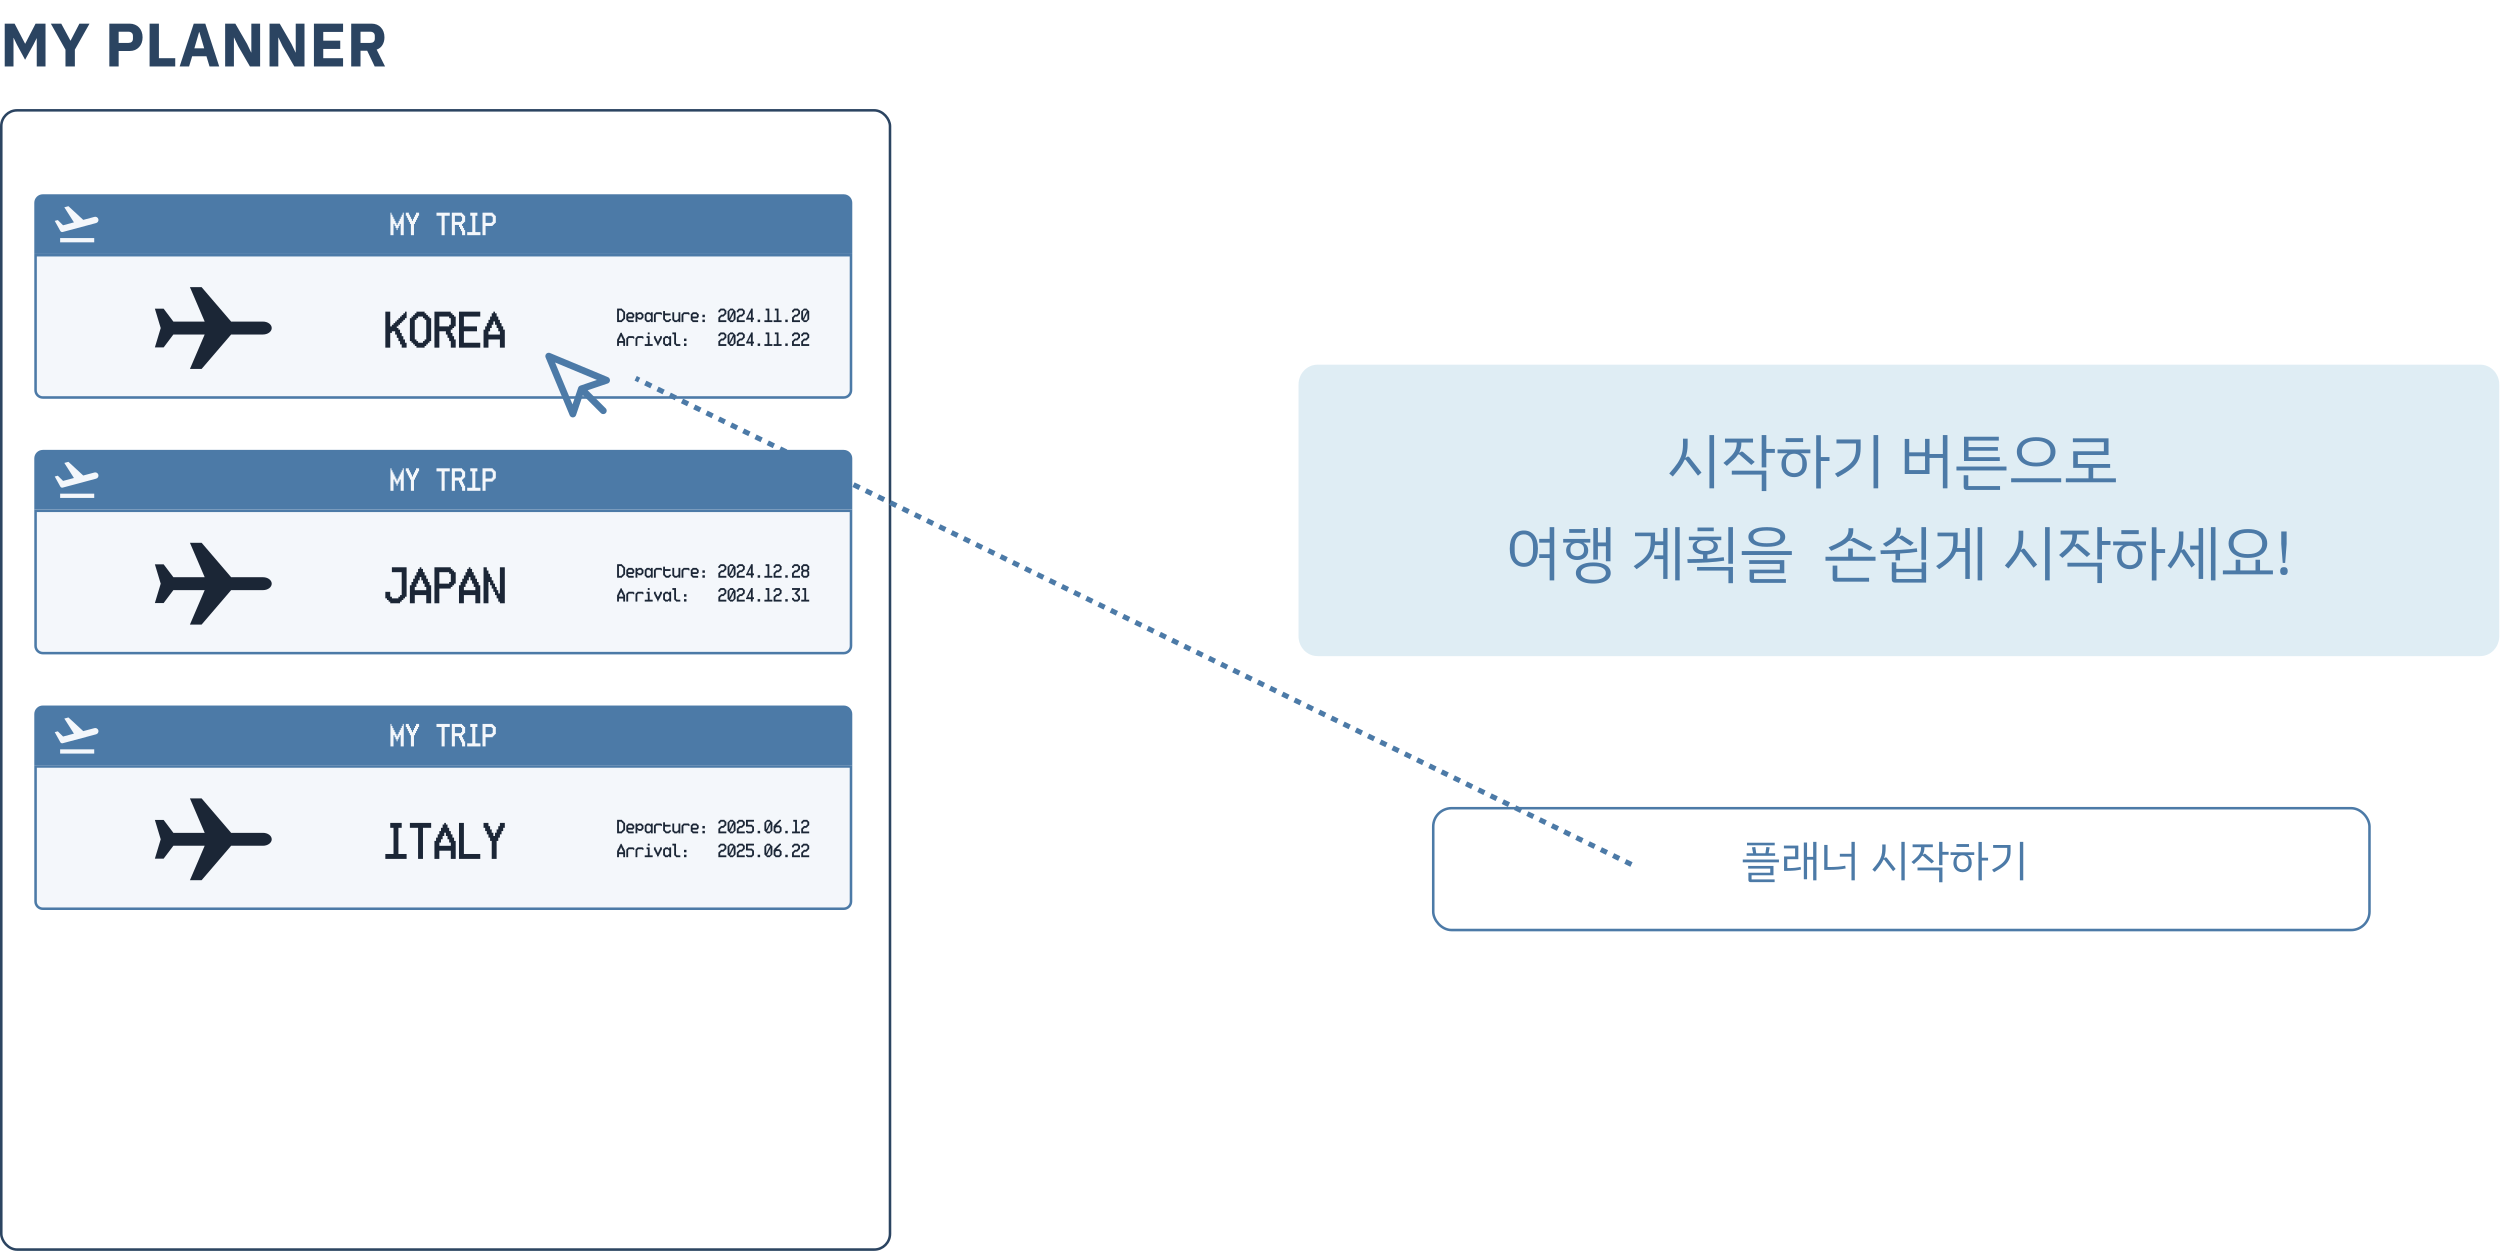 <svg width="1467" height="734" viewBox="0 0 1467 734" fill="none" xmlns="http://www.w3.org/2000/svg">
<path d="M761.98 225.633C761.98 219.211 766.952 214 773.076 214H1455.46C1461.57 214 1466.56 219.211 1466.56 225.633V373.367C1466.56 379.789 1461.57 385 1455.46 385H773.076C766.952 385 761.98 379.789 761.98 373.367V225.633Z" fill="#98C5DC" fill-opacity="0.31"/>
<path d="M1005.83 255.316V286.564H1003.09V255.316H1005.83ZM990.527 267.916C990.863 267.916 991.127 268.048 991.319 268.312L998.447 277.312L996.359 279.148L989.231 269.86C989.135 269.74 989.003 269.68 988.835 269.68C988.691 269.68 988.583 269.74 988.511 269.86C987.863 271.276 986.999 272.728 985.919 274.216C984.863 275.68 983.423 277.48 981.599 279.616L979.511 277.852C981.623 275.476 983.243 273.448 984.371 271.768C985.499 270.064 986.315 268.36 986.819 266.656C987.323 264.952 987.575 262.996 987.575 260.788V257.404H990.311V260.752C990.311 263.608 989.891 266.2 989.051 268.528L989.231 268.636L989.735 268.204C989.999 268.012 990.263 267.916 990.527 267.916ZM1041.49 265.756H1036.48V274.252H1033.75V255.316H1036.48V263.452H1041.49V265.756ZM1013.3 273.388L1011.28 271.66C1013.3 270.028 1014.86 268.624 1015.96 267.448C1017.07 266.272 1017.86 265.108 1018.34 263.956C1018.84 262.78 1019.1 261.472 1019.1 260.032V259.672H1012.22V257.368H1028.67V259.672H1021.83V260.14C1021.83 262.132 1021.41 263.944 1020.57 265.576L1020.79 265.684L1021.33 265.288C1021.59 265.072 1021.86 264.964 1022.12 264.964C1022.38 264.964 1022.66 265.084 1022.95 265.324L1029.68 271.048L1027.66 272.848L1020.82 266.836C1020.68 266.692 1020.51 266.62 1020.32 266.62C1020.13 266.62 1019.96 266.692 1019.82 266.836C1019.19 267.772 1018.38 268.732 1017.37 269.716C1016.36 270.7 1015 271.924 1013.3 273.388ZM1016.22 276.196H1036.48V288.148H1033.78V278.5H1016.22V276.196ZM1073.55 270.508H1068.47V286.636H1065.74V255.388H1068.47V268.204H1073.55V270.508ZM1058.07 259.42H1047.85V257.08H1058.07V259.42ZM1043.06 263.74H1062.32V265.972H1056.99V266.188C1059.17 267.268 1060.27 269.344 1060.27 272.416C1060.27 273.976 1059.94 275.332 1059.29 276.484C1058.65 277.612 1057.75 278.476 1056.59 279.076C1055.47 279.676 1054.21 279.976 1052.81 279.976C1051.42 279.976 1050.15 279.676 1049 279.076C1047.87 278.476 1046.98 277.612 1046.33 276.484C1045.69 275.332 1045.36 273.976 1045.36 272.416C1045.36 269.344 1046.45 267.268 1048.64 266.188V265.972H1043.06V263.74ZM1057.6 271.228C1057.6 269.62 1057.17 268.396 1056.31 267.556C1055.44 266.692 1054.28 266.26 1052.81 266.26C1051.37 266.26 1050.21 266.692 1049.32 267.556C1048.46 268.42 1048.03 269.644 1048.03 271.228V272.704C1048.03 274.264 1048.47 275.488 1049.36 276.376C1050.25 277.24 1051.4 277.672 1052.81 277.672C1054.23 277.672 1055.38 277.24 1056.27 276.376C1057.16 275.488 1057.6 274.264 1057.6 272.704V271.228ZM1099.38 255.316H1102.12V286.564H1099.38V255.316ZM1076.74 277.96C1080.05 276.256 1082.58 274.696 1084.34 273.28C1086.09 271.864 1087.31 270.364 1088.01 268.78C1088.73 267.196 1089.09 265.24 1089.09 262.912V260.212H1077.64V257.872H1091.82V262.876C1091.82 265.54 1091.42 267.796 1090.6 269.644C1089.81 271.492 1088.45 273.22 1086.53 274.828C1084.64 276.412 1081.91 278.152 1078.36 280.048L1076.74 277.96ZM1142.76 255.316V286.564H1140.06V268.708H1132.25V278.14H1117.7V257.548H1120.33V265.432H1129.62V257.512H1132.25V266.404H1140.06V255.316H1142.76ZM1129.62 267.736H1120.33V275.836H1129.62V267.736ZM1172.91 256.288V258.556H1155.13V262.336H1172.37V264.496H1155.17V268.24H1173.49V270.508H1152.47V256.288H1172.91ZM1177.41 273.748V276.088H1148.04V273.748H1177.41ZM1152.29 285.664V278.896H1154.99V285.232H1173.63V287.5H1154.09C1153.51 287.5 1153.07 287.344 1152.75 287.032C1152.44 286.72 1152.29 286.264 1152.29 285.664ZM1183.48 265.108C1183.48 263.5 1183.89 262.06 1184.71 260.788C1185.55 259.492 1186.82 258.46 1188.52 257.692C1190.23 256.924 1192.33 256.54 1194.82 256.54C1197.32 256.54 1199.42 256.924 1201.12 257.692C1202.83 258.46 1204.09 259.492 1204.9 260.788C1205.74 262.06 1206.16 263.5 1206.16 265.108C1206.16 266.716 1205.74 268.168 1204.9 269.464C1204.09 270.76 1202.83 271.792 1201.12 272.56C1199.42 273.328 1197.32 273.712 1194.82 273.712C1192.33 273.712 1190.23 273.328 1188.52 272.56C1186.82 271.792 1185.55 270.76 1184.71 269.464C1183.89 268.168 1183.48 266.716 1183.48 265.108ZM1203.21 265.54V264.712C1203.21 263.608 1202.91 262.612 1202.31 261.724C1201.74 260.812 1200.81 260.092 1199.54 259.564C1198.29 259.012 1196.72 258.736 1194.82 258.736C1192.93 258.736 1191.34 259.012 1190.07 259.564C1188.82 260.092 1187.9 260.812 1187.3 261.724C1186.72 262.612 1186.44 263.608 1186.44 264.712V265.54C1186.44 267.244 1187.13 268.66 1188.52 269.788C1189.92 270.916 1192.02 271.48 1194.82 271.48C1197.63 271.48 1199.73 270.916 1201.12 269.788C1202.52 268.66 1203.21 267.244 1203.21 265.54ZM1180.14 280.66H1209.51V283H1180.14V280.66ZM1241.61 280.696V283H1212.23V280.696H1225.55V274.54H1216.55V264.784H1234.55V259.492H1216.37V257.224H1237.29V266.98H1219.29V272.272H1238.23V274.54H1228.29V280.696H1241.61ZM912.031 309.316V340.564H909.331V327.424H903.211V325.192H909.331V318.424H903.211V316.192H909.331V309.316H912.031ZM902.455 321.952C902.455 325.456 901.699 328.108 900.187 329.908C898.675 331.708 896.683 332.608 894.211 332.608C891.715 332.608 889.711 331.708 888.199 329.908C886.687 328.108 885.931 325.456 885.931 321.952C885.931 318.448 886.687 315.796 888.199 313.996C889.711 312.196 891.715 311.296 894.211 311.296C896.683 311.296 898.675 312.196 900.187 313.996C901.699 315.796 902.455 318.448 902.455 321.952ZM899.575 320.512C899.575 318.256 899.083 316.54 898.099 315.364C897.115 314.164 895.819 313.564 894.211 313.564C892.579 313.564 891.271 314.164 890.287 315.364C889.303 316.54 888.811 318.256 888.811 320.512V323.392C888.811 325.648 889.303 327.376 890.287 328.576C891.271 329.752 892.579 330.34 894.211 330.34C895.819 330.34 897.115 329.752 898.099 328.576C899.083 327.376 899.575 325.648 899.575 323.392V320.512ZM937.649 328.324H934.949V309.82H937.649V318.316H942.329V309.316H945.029V329.332H942.329V320.548H937.649V328.324ZM930.197 312.7H920.801V310.468H930.197V312.7ZM925.481 328.612C923.585 328.612 922.025 328.108 920.801 327.1C919.601 326.068 919.001 324.724 919.001 323.068C919.001 320.932 919.889 319.432 921.665 318.568V318.388H917.273V316.228H933.185V318.388H929.297V318.568C931.073 319.432 931.961 320.932 931.961 323.068C931.961 324.724 931.349 326.068 930.125 327.1C928.925 328.108 927.377 328.612 925.481 328.612ZM925.481 326.38C926.633 326.38 927.581 326.08 928.325 325.48C929.093 324.856 929.477 323.98 929.477 322.852V322.204C929.477 321.052 929.093 320.176 928.325 319.576C927.581 318.952 926.633 318.64 925.481 318.64C924.329 318.64 923.381 318.952 922.637 319.576C921.893 320.176 921.521 321.052 921.521 322.204V322.852C921.521 323.98 921.893 324.856 922.637 325.48C923.381 326.08 924.329 326.38 925.481 326.38ZM945.173 336.244C945.173 337.444 944.789 338.512 944.021 339.448C943.253 340.384 942.101 341.116 940.565 341.644C939.053 342.172 937.193 342.436 934.985 342.436C932.777 342.436 930.893 342.172 929.333 341.644C927.797 341.116 926.645 340.384 925.877 339.448C925.109 338.512 924.725 337.444 924.725 336.244C924.725 335.044 925.109 333.976 925.877 333.04C926.645 332.104 927.797 331.372 929.333 330.844C930.893 330.316 932.777 330.052 934.985 330.052C937.193 330.052 939.053 330.316 940.565 330.844C942.101 331.372 943.253 332.104 944.021 333.04C944.789 333.976 945.173 335.044 945.173 336.244ZM942.293 335.992C942.293 334.936 941.681 334.048 940.457 333.328C939.257 332.608 937.433 332.248 934.985 332.248C932.537 332.248 930.701 332.608 929.477 333.328C928.253 334.048 927.641 334.936 927.641 335.992V336.496C927.641 337.552 928.253 338.44 929.477 339.16C930.701 339.88 932.537 340.24 934.985 340.24C937.433 340.24 939.257 339.88 940.457 339.16C941.681 338.44 942.293 337.552 942.293 336.496V335.992ZM985.634 309.316V340.564H983.007V309.316H985.634ZM975.986 309.784H978.506V339.736H975.986V328.108H970.694V325.912H975.986V319.864H971.09C970.898 321.832 970.43 323.56 969.686 325.048C968.942 326.536 967.838 327.976 966.374 329.368C964.91 330.736 962.906 332.284 960.362 334.012L958.634 332.248C961.346 330.472 963.398 328.9 964.79 327.532C966.182 326.14 967.166 324.676 967.742 323.14C968.318 321.604 968.606 319.708 968.606 317.452V314.644H959.426V312.52H971.198V317.38V317.668H975.986V309.784ZM1016.9 309.316V330.808H1014.17V309.316H1016.9ZM1005.64 311.692H996.096V309.568H1005.64V311.692ZM1011.76 329.008C1009.02 329.44 1005.77 329.776 1002 330.016C998.232 330.232 994.344 330.34 990.336 330.34L990.12 328.108C993.744 328.108 996.816 328.048 999.336 327.928V325.408C997.464 325.24 995.976 324.76 994.872 323.968C993.792 323.152 993.252 322.132 993.252 320.908C993.252 319.156 994.212 317.908 996.132 317.164V316.984H991.02V314.932H1010.06V316.984H1005.17V317.2C1007.09 317.92 1008.05 319.156 1008.05 320.908C1008.05 322.132 1007.5 323.152 1006.39 323.968C1005.31 324.76 1003.82 325.24 1001.93 325.408V327.82C1005.72 327.628 1008.91 327.34 1011.5 326.956L1011.76 329.008ZM1000.09 323.32H1001.17C1002.47 323.32 1003.52 323.056 1004.34 322.528C1005.18 321.976 1005.6 321.208 1005.6 320.224C1005.6 319.24 1005.19 318.484 1004.38 317.956C1003.56 317.404 1002.49 317.128 1001.17 317.128H1000.09C998.772 317.128 997.704 317.404 996.888 317.956C996.096 318.484 995.7 319.24 995.7 320.224C995.7 321.208 996.108 321.976 996.924 322.528C997.74 323.056 998.796 323.32 1000.09 323.32ZM995.844 332.716H1016.9V342.22H1014.24V334.84H995.844V332.716ZM1025.96 315.076C1025.96 313.324 1026.86 311.932 1028.66 310.9C1030.46 309.844 1033.16 309.316 1036.76 309.316C1040.36 309.316 1043.06 309.844 1044.86 310.9C1046.66 311.932 1047.56 313.324 1047.56 315.076C1047.56 316.828 1046.66 318.232 1044.86 319.288C1043.06 320.344 1040.36 320.872 1036.76 320.872C1033.16 320.872 1030.46 320.344 1028.66 319.288C1026.86 318.232 1025.96 316.828 1025.96 315.076ZM1044.65 315.256V314.86C1044.65 313.828 1043.99 312.988 1042.67 312.34C1041.37 311.668 1039.4 311.332 1036.76 311.332C1034.12 311.332 1032.14 311.668 1030.82 312.34C1029.53 312.988 1028.88 313.828 1028.88 314.86V315.256C1028.88 316.288 1029.53 317.14 1030.82 317.812C1032.14 318.46 1034.12 318.784 1036.76 318.784C1039.4 318.784 1041.37 318.46 1042.67 317.812C1043.99 317.14 1044.65 316.288 1044.65 315.256ZM1051.45 323.356V325.66H1022.07V323.356H1051.45ZM1026.65 340.204V334.3H1044.39V330.916H1026.43V328.684H1047.02V336.388H1029.27V339.808H1047.96V342.04H1028.45C1027.87 342.04 1027.43 341.884 1027.11 341.572C1026.8 341.26 1026.65 340.804 1026.65 340.204ZM1074.54 323.248L1073.02 321.16C1076.14 319.864 1078.53 318.7 1080.19 317.668C1081.87 316.612 1083.03 315.568 1083.68 314.536C1084.35 313.48 1084.69 312.28 1084.69 310.936V309.964H1087.5V311.044C1087.5 312.172 1087.35 313.18 1087.06 314.068C1086.78 314.956 1086.31 315.784 1085.66 316.552L1085.91 316.66L1086.81 316.012C1087.2 315.748 1087.54 315.616 1087.86 315.616C1088.1 315.616 1088.36 315.688 1088.65 315.832L1098.73 321.052L1097.18 323.176L1086.63 317.524C1086.32 317.356 1086 317.272 1085.66 317.272C1085.3 317.272 1084.98 317.368 1084.69 317.56C1083.73 318.448 1082.44 319.336 1080.84 320.224C1079.23 321.088 1077.13 322.096 1074.54 323.248ZM1100.56 326.704V329.044H1071.19V326.704H1084.51V321.88H1087.24V326.704H1100.56ZM1078.14 339.052H1096.78V341.32H1077.2C1076.62 341.32 1076.18 341.164 1075.87 340.852C1075.56 340.54 1075.4 340.084 1075.4 339.484V331.888H1078.14V339.052ZM1130.21 328.504H1127.48V309.316H1130.21V328.504ZM1106.78 320.908L1104.87 319.144C1106.91 318.016 1108.48 317.02 1109.58 316.156C1110.71 315.268 1111.52 314.404 1112 313.564C1112.5 312.7 1112.75 311.74 1112.75 310.684V309.604H1115.42V310.864C1115.42 312.376 1115.02 313.768 1114.23 315.04L1114.41 315.112L1115.02 314.644C1115.38 314.404 1115.68 314.284 1115.92 314.284C1116.14 314.284 1116.38 314.356 1116.64 314.5L1122.98 318.496L1121.03 320.332L1114.52 315.976C1114.37 315.856 1114.18 315.796 1113.94 315.796C1113.75 315.796 1113.58 315.856 1113.44 315.976C1112.79 316.744 1111.94 317.512 1110.88 318.28C1109.82 319.048 1108.46 319.924 1106.78 320.908ZM1112.28 324.94C1109.12 325.06 1106.24 325.12 1103.64 325.12L1103.43 322.924C1107.51 322.924 1111.43 322.828 1115.2 322.636C1118.99 322.444 1122.2 322.144 1124.81 321.736L1125.06 323.824C1122.3 324.256 1118.93 324.58 1114.95 324.796V328.828H1112.28V324.94ZM1130.25 329.98V341.86H1111.89C1111.31 341.86 1110.87 341.704 1110.56 341.392C1110.24 341.08 1110.09 340.624 1110.09 340.024V329.98H1112.75V333.76H1127.58V329.98H1130.25ZM1127.58 335.812H1112.75V339.772H1127.58V335.812ZM1163.14 309.316V340.564H1160.47V309.316H1163.14ZM1153.24 309.856H1155.87V339.7H1153.24V323.824H1147.8C1147.13 325.6 1146.03 327.268 1144.49 328.828C1142.98 330.364 1140.78 332.092 1137.9 334.012L1136.1 332.176C1138.81 330.424 1140.88 328.864 1142.29 327.496C1143.71 326.104 1144.71 324.652 1145.28 323.14C1145.86 321.604 1146.15 319.72 1146.15 317.488V314.716H1136.93V312.52H1148.77V317.416C1148.77 318.976 1148.65 320.356 1148.41 321.556H1153.24V309.856ZM1202.77 309.316V340.564H1200.04V309.316H1202.77ZM1187.47 321.916C1187.81 321.916 1188.07 322.048 1188.26 322.312L1195.39 331.312L1193.3 333.148L1186.18 323.86C1186.08 323.74 1185.95 323.68 1185.78 323.68C1185.64 323.68 1185.53 323.74 1185.46 323.86C1184.81 325.276 1183.94 326.728 1182.86 328.216C1181.81 329.68 1180.37 331.48 1178.54 333.616L1176.46 331.852C1178.57 329.476 1180.19 327.448 1181.32 325.768C1182.44 324.064 1183.26 322.36 1183.76 320.656C1184.27 318.952 1184.52 316.996 1184.52 314.788V311.404H1187.26V314.752C1187.26 317.608 1186.84 320.2 1186 322.528L1186.18 322.636L1186.68 322.204C1186.94 322.012 1187.21 321.916 1187.47 321.916ZM1238.43 319.756H1233.43V328.252H1230.69V309.316H1233.43V317.452H1238.43V319.756ZM1210.25 327.388L1208.23 325.66C1210.25 324.028 1211.81 322.624 1212.91 321.448C1214.01 320.272 1214.81 319.108 1215.29 317.956C1215.79 316.78 1216.04 315.472 1216.04 314.032V313.672H1209.17V311.368H1225.62V313.672H1218.78V314.14C1218.78 316.132 1218.36 317.944 1217.52 319.576L1217.73 319.684L1218.27 319.288C1218.54 319.072 1218.8 318.964 1219.07 318.964C1219.33 318.964 1219.61 319.084 1219.89 319.324L1226.63 325.048L1224.61 326.848L1217.77 320.836C1217.63 320.692 1217.46 320.62 1217.27 320.62C1217.07 320.62 1216.91 320.692 1216.76 320.836C1216.14 321.772 1215.32 322.732 1214.31 323.716C1213.31 324.7 1211.95 325.924 1210.25 327.388ZM1213.16 330.196H1233.43V342.148H1230.73V332.5H1213.16V330.196ZM1270.5 324.508H1265.42V340.636H1262.68V309.388H1265.42V322.204H1270.5V324.508ZM1255.02 313.42H1244.79V311.08H1255.02V313.42ZM1240 317.74H1259.26V319.972H1253.94V320.188C1256.12 321.268 1257.21 323.344 1257.21 326.416C1257.21 327.976 1256.89 329.332 1256.24 330.484C1255.59 331.612 1254.69 332.476 1253.54 333.076C1252.41 333.676 1251.15 333.976 1249.76 333.976C1248.37 333.976 1247.1 333.676 1245.94 333.076C1244.82 332.476 1243.93 331.612 1243.28 330.484C1242.63 329.332 1242.31 327.976 1242.31 326.416C1242.31 323.344 1243.4 321.268 1245.58 320.188V319.972H1240V317.74ZM1254.55 325.228C1254.55 323.62 1254.12 322.396 1253.25 321.556C1252.39 320.692 1251.22 320.26 1249.76 320.26C1248.32 320.26 1247.16 320.692 1246.27 321.556C1245.4 322.42 1244.97 323.644 1244.97 325.228V326.704C1244.97 328.264 1245.42 329.488 1246.3 330.376C1247.19 331.24 1248.34 331.672 1249.76 331.672C1251.18 331.672 1252.33 331.24 1253.22 330.376C1254.1 329.488 1254.55 328.264 1254.55 326.704V325.228ZM1300.04 309.316V340.564H1297.37V309.316H1300.04ZM1290.17 309.856H1292.8V339.7H1290.17V322.456H1285.17V320.152H1290.17V309.856ZM1281.39 322.276C1281.72 322.276 1281.98 322.42 1282.14 322.708L1288.01 331.348L1285.96 333.076L1280.2 324.328C1280.13 324.184 1280.02 324.112 1279.88 324.112C1279.73 324.112 1279.62 324.196 1279.55 324.364C1279.05 325.684 1278.35 327.052 1277.46 328.468C1276.58 329.884 1275.38 331.6 1273.86 333.616L1271.92 331.924C1273.7 329.572 1275.05 327.556 1275.99 325.876C1276.92 324.196 1277.58 322.528 1277.97 320.872C1278.38 319.216 1278.58 317.296 1278.58 315.112V311.872H1281.21V315.076C1281.21 317.932 1280.87 320.488 1280.2 322.744L1280.31 322.852L1280.7 322.528C1280.9 322.36 1281.12 322.276 1281.39 322.276ZM1307.73 318.928C1307.73 317.32 1308.13 315.88 1308.95 314.608C1309.79 313.336 1311.06 312.328 1312.77 311.584C1314.47 310.84 1316.57 310.468 1319.07 310.468C1321.56 310.468 1323.66 310.84 1325.37 311.584C1327.07 312.328 1328.33 313.336 1329.15 314.608C1329.99 315.88 1330.41 317.32 1330.41 318.928C1330.41 320.512 1329.99 321.94 1329.15 323.212C1328.33 324.484 1327.07 325.504 1325.37 326.272C1323.66 327.016 1321.56 327.388 1319.07 327.388C1316.57 327.388 1314.47 327.016 1312.77 326.272C1311.06 325.504 1309.79 324.484 1308.95 323.212C1308.13 321.94 1307.73 320.512 1307.73 318.928ZM1310.68 319.324C1310.68 321.004 1311.37 322.396 1312.77 323.5C1314.16 324.604 1316.26 325.156 1319.07 325.156C1321.87 325.156 1323.97 324.604 1325.37 323.5C1326.76 322.396 1327.45 321.004 1327.45 319.324V318.532C1327.45 316.852 1326.76 315.46 1325.37 314.356C1323.97 313.228 1321.87 312.664 1319.07 312.664C1316.26 312.664 1314.16 313.228 1312.77 314.356C1311.37 315.46 1310.68 316.852 1310.68 318.532V319.324ZM1333.75 334.696V337H1304.38V334.696H1311.9V328.468H1314.6V334.696H1323.53V328.468H1326.19V334.696H1333.75ZM1339.5 330.34L1338.64 319.18V311.872H1341.8V319.18L1340.94 330.34H1339.5ZM1340.22 337.432C1339.45 337.432 1338.89 337.24 1338.53 336.856C1338.19 336.472 1338.02 335.968 1338.02 335.344V334.876C1338.02 334.252 1338.19 333.748 1338.53 333.364C1338.89 332.98 1339.45 332.788 1340.22 332.788C1340.99 332.788 1341.54 332.98 1341.88 333.364C1342.24 333.748 1342.42 334.252 1342.42 334.876V335.344C1342.42 335.968 1342.24 336.472 1341.88 336.856C1341.54 337.24 1340.99 337.432 1340.22 337.432Z" fill="#4C7AA7"/>
<g filter="url(#filter0_d_1233_9065)">
<rect x="839.773" y="471" width="547.883" height="70" rx="10" fill="white"/>
<rect x="839.023" y="470.25" width="549.383" height="71.5" rx="10.75" stroke="#4C7AA7" stroke-width="1.5"/>
</g>
<path d="M1041.41 496.034H1025.13V494.5H1041.41V496.034ZM1041.64 502.196H1024.9V500.688H1028.72L1028.04 497.23L1030.02 497.022L1030.56 500.688H1035.95L1036.49 497.022L1038.47 497.23L1037.79 500.688H1041.64V502.196ZM1043.88 504.38V506.018H1022.66V504.38H1043.88ZM1027.83 516.028H1041.35V517.64H1027.26C1026.85 517.64 1026.53 517.527 1026.3 517.302C1026.07 517.077 1025.96 516.747 1025.96 516.314V512.102H1038.78V509.71H1025.81V508.124H1040.68V513.61H1027.83V516.028ZM1065.89 494.006V516.574H1063.96V504.458H1060.38V515.95H1058.48V494.396H1060.38V502.82H1063.96V494.006H1065.89ZM1056.58 508.67L1056.84 510.23C1054.81 510.75 1052.2 511.01 1049.01 511.01H1046.88V502.56H1053.36V497.828H1046.8V496.19H1055.25V504.172H1048.78V509.398H1049.51C1052.23 509.398 1054.59 509.155 1056.58 508.67ZM1088.39 494.006V516.574H1086.44V502.69H1079.61V501.026H1086.44V494.006H1088.39ZM1082.78 507.994L1083.04 509.606C1080.45 510.161 1077.17 510.438 1073.18 510.438H1070.45V495.826H1072.4V508.774H1073.18C1077.01 508.774 1080.21 508.514 1082.78 507.994ZM1117.69 494.006V516.574H1115.72V494.006H1117.69ZM1106.64 503.106C1106.89 503.106 1107.08 503.201 1107.22 503.392L1112.36 509.892L1110.86 511.218L1105.71 504.51C1105.64 504.423 1105.54 504.38 1105.42 504.38C1105.32 504.38 1105.24 504.423 1105.19 504.51C1104.72 505.533 1104.1 506.581 1103.32 507.656C1102.55 508.713 1101.51 510.013 1100.2 511.556L1098.69 510.282C1100.21 508.566 1101.38 507.101 1102.2 505.888C1103.01 504.657 1103.6 503.427 1103.97 502.196C1104.33 500.965 1104.51 499.553 1104.51 497.958V495.514H1106.49V497.932C1106.49 499.995 1106.18 501.867 1105.58 503.548L1105.71 503.626L1106.07 503.314C1106.26 503.175 1106.45 503.106 1106.64 503.106ZM1143.45 501.546H1139.83V507.682H1137.86V494.006H1139.83V499.882H1143.45V501.546ZM1123.09 507.058L1121.63 505.81C1123.09 504.631 1124.22 503.617 1125.01 502.768C1125.81 501.919 1126.38 501.078 1126.73 500.246C1127.09 499.397 1127.28 498.452 1127.28 497.412V497.152H1122.31V495.488H1134.19V497.152H1129.25V497.49C1129.25 498.929 1128.95 500.237 1128.34 501.416L1128.5 501.494L1128.89 501.208C1129.08 501.052 1129.27 500.974 1129.46 500.974C1129.65 500.974 1129.85 501.061 1130.06 501.234L1134.92 505.368L1133.46 506.668L1128.52 502.326C1128.42 502.222 1128.3 502.17 1128.16 502.17C1128.02 502.17 1127.9 502.222 1127.8 502.326C1127.35 503.002 1126.76 503.695 1126.03 504.406C1125.3 505.117 1124.32 506.001 1123.09 507.058ZM1125.2 509.086H1139.83V517.718H1137.88V510.75H1125.2V509.086ZM1166.6 504.978H1162.94V516.626H1160.96V494.058H1162.94V503.314H1166.6V504.978ZM1155.42 496.97H1148.04V495.28H1155.42V496.97ZM1144.58 500.09H1158.49V501.702H1154.64V501.858C1156.22 502.638 1157.01 504.137 1157.01 506.356C1157.01 507.483 1156.78 508.462 1156.31 509.294C1155.84 510.109 1155.19 510.733 1154.36 511.166C1153.54 511.599 1152.63 511.816 1151.63 511.816C1150.62 511.816 1149.7 511.599 1148.87 511.166C1148.06 510.733 1147.42 510.109 1146.95 509.294C1146.48 508.462 1146.25 507.483 1146.25 506.356C1146.25 504.137 1147.04 502.638 1148.61 501.858V501.702H1144.58V500.09ZM1155.09 505.498C1155.09 504.337 1154.77 503.453 1154.15 502.846C1153.53 502.222 1152.69 501.91 1151.63 501.91C1150.59 501.91 1149.75 502.222 1149.11 502.846C1148.48 503.47 1148.17 504.354 1148.17 505.498V506.564C1148.17 507.691 1148.49 508.575 1149.13 509.216C1149.77 509.84 1150.61 510.152 1151.63 510.152C1152.65 510.152 1153.48 509.84 1154.12 509.216C1154.77 508.575 1155.09 507.691 1155.09 506.564V505.498ZM1185.26 494.006H1187.24V516.574H1185.26V494.006ZM1168.91 510.36C1171.3 509.129 1173.13 508.003 1174.39 506.98C1175.66 505.957 1176.54 504.874 1177.05 503.73C1177.57 502.586 1177.83 501.173 1177.83 499.492V497.542H1169.56V495.852H1179.8V499.466C1179.8 501.39 1179.51 503.019 1178.92 504.354C1178.35 505.689 1177.37 506.937 1175.98 508.098C1174.61 509.242 1172.64 510.499 1170.08 511.868L1168.91 510.36Z" fill="#4C7AA7"/>
<rect x="0.75" y="64.75" width="521.5" height="668.5" rx="9.25" stroke="#2B4461" stroke-width="1.5"/>
<path d="M20.867 149.75H499.367V229C499.367 231.347 497.464 233.25 495.117 233.25H25.117C22.77 233.25 20.867 231.347 20.867 229V149.75Z" fill="#F4F7FB" stroke="#4C7AA7" stroke-width="1.5"/>
<path d="M20.117 119C20.117 116.239 22.356 114 25.117 114H495.117C497.879 114 500.117 116.239 500.117 119V149H20.117V119Z" fill="#4C7AA7"/>
<mask id="mask0_1233_9065" style="mask-type:luminance" maskUnits="userSpaceOnUse" x="86" y="161" width="81" height="60">
<path d="M166.117 221V161H86.117V221H166.117Z" fill="white"/>
</mask>
<g mask="url(#mask0_1233_9065)">
<path d="M135.631 196.29L118.306 216.5H111.449L120.11 196.29H101.732L96.02 203.868H90.878L94.306 192.5L90.878 181.132H96.02L101.736 188.71H120.113L111.449 168.5H118.306L135.631 188.71H154.306C157.146 188.71 159.449 190.407 159.449 192.5C159.449 194.593 157.146 196.29 154.306 196.29H135.631Z" fill="#1B2636"/>
</g>
<path d="M238.597 204H235.717V202.08H234.757V200.16H233.797V198.24H232.837V196.32H231.877V194.4H229.957V195.36H228.997V204H226.117V182.88H228.997V191.52H229.957V190.56H230.917V189.6H231.877V188.64H232.837V187.68H233.797V186.72H234.757V185.728H235.717V184.8H236.677V183.84H237.637V182.88H238.597V186.72H237.637V187.68H236.677V188.64H235.717V189.568H234.757V190.56H233.797V191.52H232.837V192.48H233.797V193.44H234.757V195.36H235.717V197.28H236.677V199.2H237.637V201.12H238.597V204ZM253.003 200.16H252.043V201.12H251.083V202.08H250.123V203.04H249.163V204H244.363V203.04H243.403V202.08H242.443V201.12H241.483V200.16H240.523V186.72H241.483V185.76H242.443V184.8H243.403V183.84H244.363V182.88H249.163V183.84H250.123V184.8H251.083V185.76H252.043V186.72H253.003V200.16ZM250.123 199.2V187.68H249.163V186.72H248.203V185.76H245.323V186.72H244.363V187.68H243.403V199.2H244.363V200.16H245.323V201.12H248.203V200.16H249.163V199.2H250.123ZM267.41 204H264.53V200.16H263.57V198.24H262.61V196.32H261.65V194.4H257.81V204H254.93V182.88H264.53V183.84H265.49V184.8H266.45V185.76H267.41V191.52H266.45V192.48H265.49V193.44H264.53V195.36H265.49V197.28H266.45V199.2H267.41V204ZM264.53 190.56V186.72H263.57V185.76H257.81V191.52H263.57V190.56H264.53ZM281.816 204H269.336V182.88H281.816V185.76H272.216V191.52H279.896V194.4H272.216V201.12H281.816V204ZM296.222 204H293.342V199.2H286.622V204H283.742V196.32V195.36V193.44H284.702V191.52H285.662V189.6H286.622V187.68H287.582V185.76H288.542V183.84H289.502V182.88H290.462V183.84H291.422V185.76H292.382V187.68H293.342V189.6H294.302V191.52H295.262V193.44H296.222V195.36V196.32V204ZM293.342 196.32V195.36V194.4H292.382V192.48H291.422V190.56H290.462V188.64H289.502V190.56H288.542V192.48H287.582V194.4H286.622V195.36V196.32H293.342Z" fill="#1B2636"/>
<path d="M366.797 187.2H366.437V187.56H366.077V187.92H365.717V188.28H365.357V188.64H364.985V189H362.117V181.08H364.997V181.44H365.357V181.8H365.717V182.16H366.077V182.52H366.437V182.88H366.797V187.2ZM365.717 186.84V183.24H365.357V182.88H364.997V182.52H364.637V182.16H363.197V187.92H364.637V187.56H364.997V187.2H365.357V186.84H365.717ZM372.2 186.12H371.84V186.48H371.48V186.84H368.6V187.56H368.96V187.92H371.84V189H368.6V188.64H368.24V188.28H367.88V187.92H367.52V184.32H367.88V183.96H368.24V183.6H368.6V183.24H371.12V183.6H371.48V183.96H371.84V184.32H372.2V186.12ZM371.12 185.76V184.68H370.76V184.32H368.96V184.68H368.6V185.76H371.12ZM377.602 186.48H377.242V186.84H376.882V187.2H376.522V187.56H374.722V187.2H374.362V186.84H374.002V189H372.922V183.24H374.002V183.96H374.362V183.6H374.722V183.24H376.522V183.6H376.882V183.96H377.242V184.32H377.602V186.48ZM376.522 186.12V184.68H376.162V184.32H374.722V184.68H374.362V185.04H374.002V185.76H374.362V186.12H374.722V186.48H376.162V186.12H376.522ZM383.004 189H381.924V188.28H381.564V188.64H381.204V189H379.404V188.64H379.044V188.28H378.684V187.92H378.324V184.32H378.684V183.96H379.044V183.6H379.404V183.24H381.204V183.6H381.564V183.96H381.924V183.24H383.004V189ZM381.924 187.2V185.04H381.564V184.68H381.204V184.32H379.764V184.68H379.404V187.56H379.764V187.92H381.204V187.56H381.564V187.2H381.924ZM388.407 184.68H387.687V184.32H385.167V184.68H384.807V189H383.727V184.32H384.087V183.96H384.447V183.6H384.807V183.24H388.047V183.6H388.407V184.68ZM393.809 187.92H393.449V188.28H393.089V188.64H392.729V189H390.569V188.64H390.209V188.28H389.849V187.92H389.489V187.56H389.129V182.52H390.209V183.96H393.449V185.04H390.209V187.2H390.569V187.56H390.929V187.92H392.369V187.56H392.729V187.2H393.809V187.92ZM399.211 189H398.131V188.28H397.771V188.64H397.411V189H395.611V188.64H395.251V188.28H394.891V187.92H394.531V183.24H395.611V187.56H395.971V187.92H397.411V187.56H397.771V187.2H398.131V183.24H399.211V189ZM404.614 184.68H403.894V184.32H401.374V184.68H401.014V189H399.934V184.32H400.294V183.96H400.654V183.6H401.014V183.24H404.254V183.6H404.614V184.68ZM410.016 186.12H409.656V186.48H409.296V186.84H406.416V187.56H406.776V187.92H409.656V189H406.416V188.64H406.056V188.28H405.696V187.92H405.336V184.32H405.696V183.96H406.056V183.6H406.416V183.24H408.936V183.6H409.296V183.96H409.656V184.32H410.016V186.12ZM408.936 185.76V184.68H408.576V184.32H406.776V184.68H406.416V185.76H408.936ZM413.618 186.12H412.178V184.68H413.618V186.12ZM413.618 189H412.178V187.56H413.618V189ZM426.223 189H421.543V186.12H421.903V185.76H422.263V185.4H422.623V185.04H422.983V184.68H424.423V184.32H424.783V183.96H425.143V182.52H424.783V182.16H422.983V182.52H422.623V183.24H421.543V182.16H421.903V181.8H422.263V181.44H422.623V181.08H425.143V181.44H425.503V181.8H425.863V182.16H426.223V184.32H425.863V184.68H425.503V185.04H425.143V185.4H424.783V185.76H423.343V186.12H422.983V186.48H422.623V187.92H426.223V189ZM431.625 187.56H431.265V187.92H430.905V188.28H430.545V188.64H430.185V189H428.385V188.64H428.025V188.28H427.665V187.92H427.305V187.56H426.945V182.52H427.305V182.16H427.665V181.8H428.025V181.44H428.385V181.08H430.185V181.44H430.545V181.8H430.905V182.16H431.265V182.52H431.625V187.56ZM430.185 182.88V182.52V182.16H428.385V182.52H428.025V186.48H428.385V185.76H428.745V185.04H429.105V184.32H429.465V183.6H429.825V182.88H430.185ZM430.545 187.56V183.96H430.185V184.68H429.825V185.4H429.465V186.12H429.105V186.84H428.745V187.56H428.385V187.92H430.185V187.56H430.545ZM437.028 189H432.348V186.12H432.708V185.76H433.068V185.4H433.428V185.04H433.788V184.68H435.228V184.32H435.588V183.96H435.948V182.52H435.588V182.16H433.788V182.52H433.428V183.24H432.348V182.16H432.708V181.8H433.068V181.44H433.428V181.08H435.948V181.44H436.308V181.8H436.668V182.16H437.028V184.32H436.668V184.68H436.308V185.04H435.948V185.4H435.588V185.76H434.148V186.12H433.788V186.48H433.428V187.92H437.028V189ZM442.43 187.56H441.71V189H440.63V187.56H437.75V187.2V186.84H438.11V186.12H438.47V185.4H438.83V184.68H439.19V183.96H439.55V183.24H439.91V182.52H440.27V181.8H440.63V181.08H441.71V186.48H442.43V187.56ZM440.63 186.48V183.6H440.27V184.32H439.91V185.04H439.55V185.76H439.19V186.48H440.63ZM446.032 189H444.592V187.56H446.032V189ZM453.235 189H448.555V187.92H450.355V182.16H449.275V181.08H451.435V187.92H453.235V189ZM458.637 189H453.957V187.92H455.757V182.16H454.677V181.08H456.837V187.92H458.637V189ZM462.239 189H460.799V187.56H462.239V189ZM469.442 189H464.762V186.12H465.122V185.76H465.482V185.4H465.842V185.04H466.202V184.68H467.642V184.32H468.002V183.96H468.362V182.52H468.002V182.16H466.202V182.52H465.842V183.24H464.762V182.16H465.122V181.8H465.482V181.44H465.842V181.08H468.362V181.44H468.722V181.8H469.082V182.16H469.442V184.32H469.082V184.68H468.722V185.04H468.362V185.4H468.002V185.76H466.562V186.12H466.202V186.48H465.842V187.92H469.442V189ZM474.844 187.56H474.484V187.92H474.124V188.28H473.764V188.64H473.404V189H471.604V188.64H471.244V188.28H470.884V187.92H470.524V187.56H470.164V182.52H470.524V182.16H470.884V181.8H471.244V181.44H471.604V181.08H473.404V181.44H473.764V181.8H474.124V182.16H474.484V182.52H474.844V187.56ZM473.404 182.88V182.52V182.16H471.604V182.52H471.244V186.48H471.604V185.76H471.964V185.04H472.324V184.32H472.684V183.6H473.044V182.88H473.404ZM473.764 187.56V183.96H473.404V184.68H473.044V185.4H472.684V186.12H472.324V186.84H471.964V187.56H471.604V187.92H473.404V187.56H473.764ZM366.797 203H365.717V201.2H363.197V203H362.117V200.12V199.76V199.04H362.477V198.32H362.837V197.6H363.197V196.88H363.557V196.16H363.917V195.44H364.277V195.08H364.637V195.44H364.997V196.16H365.357V196.88H365.717V197.6H366.077V198.32H366.437V199.04H366.797V199.76V200.12V203ZM365.717 200.12V199.76V199.4H365.357V198.68H364.997V197.96H364.637V197.24H364.277V197.96H363.917V198.68H363.557V199.4H363.197V199.76V200.12H365.717ZM372.2 198.68H371.48V198.32H368.96V198.68H368.6V203H367.52V198.32H367.88V197.96H368.24V197.6H368.6V197.24H371.84V197.6H372.2V198.68ZM377.602 198.68H376.882V198.32H374.362V198.68H374.002V203H372.922V198.32H373.282V197.96H373.642V197.6H374.002V197.24H377.242V197.6H377.602V198.68ZM381.204 196.16H380.124V195.08H381.204V196.16ZM383.004 203H378.324V201.92H380.124V198.32H379.404V197.24H381.204V201.92H383.004V203ZM388.407 198.68H388.047V199.4H387.687V200.12H387.327V200.84H386.967V201.56H386.607V202.28H386.247V203H385.887V202.28H385.527V201.56H385.167V200.84H384.807V200.12H384.447V199.4H384.087V198.68H383.727V197.24H384.807V198.32H385.167V199.04H385.527V199.76H385.887V200.48H386.247V199.76H386.607V199.04H386.967V198.32H387.327V197.24H388.407V198.68ZM393.809 203H392.729V202.28H392.369V202.64H392.009V203H390.209V202.64H389.849V202.28H389.489V201.92H389.129V198.32H389.489V197.96H389.849V197.6H390.209V197.24H392.009V197.6H392.369V197.96H392.729V197.24H393.809V203ZM392.729 201.2V199.04H392.369V198.68H392.009V198.32H390.569V198.68H390.209V201.56H390.569V201.92H392.009V201.56H392.369V201.2H392.729ZM399.211 203H396.691V202.64H396.331V202.28H395.971V201.92H395.611V196.16H394.531V195.08H396.691V201.56H397.051V201.92H399.211V203ZM402.814 200.12H401.374V198.68H402.814V200.12ZM402.814 203H401.374V201.56H402.814V203ZM426.223 203H421.543V200.12H421.903V199.76H422.263V199.4H422.623V199.04H422.983V198.68H424.423V198.32H424.783V197.96H425.143V196.52H424.783V196.16H422.983V196.52H422.623V197.24H421.543V196.16H421.903V195.8H422.263V195.44H422.623V195.08H425.143V195.44H425.503V195.8H425.863V196.16H426.223V198.32H425.863V198.68H425.503V199.04H425.143V199.4H424.783V199.76H423.343V200.12H422.983V200.48H422.623V201.92H426.223V203ZM431.625 201.56H431.265V201.92H430.905V202.28H430.545V202.64H430.185V203H428.385V202.64H428.025V202.28H427.665V201.92H427.305V201.56H426.945V196.52H427.305V196.16H427.665V195.8H428.025V195.44H428.385V195.08H430.185V195.44H430.545V195.8H430.905V196.16H431.265V196.52H431.625V201.56ZM430.185 196.88V196.52V196.16H428.385V196.52H428.025V200.48H428.385V199.76H428.745V199.04H429.105V198.32H429.465V197.6H429.825V196.88H430.185ZM430.545 201.56V197.96H430.185V198.68H429.825V199.4H429.465V200.12H429.105V200.84H428.745V201.56H428.385V201.92H430.185V201.56H430.545ZM437.028 203H432.348V200.12H432.708V199.76H433.068V199.4H433.428V199.04H433.788V198.68H435.228V198.32H435.588V197.96H435.948V196.52H435.588V196.16H433.788V196.52H433.428V197.24H432.348V196.16H432.708V195.8H433.068V195.44H433.428V195.08H435.948V195.44H436.308V195.8H436.668V196.16H437.028V198.32H436.668V198.68H436.308V199.04H435.948V199.4H435.588V199.76H434.148V200.12H433.788V200.48H433.428V201.92H437.028V203ZM442.43 201.56H441.71V203H440.63V201.56H437.75V201.2V200.84H438.11V200.12H438.47V199.4H438.83V198.68H439.19V197.96H439.55V197.24H439.91V196.52H440.27V195.8H440.63V195.08H441.71V200.48H442.43V201.56ZM440.63 200.48V197.6H440.27V198.32H439.91V199.04H439.55V199.76H439.19V200.48H440.63ZM446.032 203H444.592V201.56H446.032V203ZM453.235 203H448.555V201.92H450.355V196.16H449.275V195.08H451.435V201.92H453.235V203ZM458.637 203H453.957V201.92H455.757V196.16H454.677V195.08H456.837V201.92H458.637V203ZM462.239 203H460.799V201.56H462.239V203ZM469.442 203H464.762V200.12H465.122V199.76H465.482V199.4H465.842V199.04H466.202V198.68H467.642V198.32H468.002V197.96H468.362V196.52H468.002V196.16H466.202V196.52H465.842V197.24H464.762V196.16H465.122V195.8H465.482V195.44H465.842V195.08H468.362V195.44H468.722V195.8H469.082V196.16H469.442V198.32H469.082V198.68H468.722V199.04H468.362V199.4H468.002V199.76H466.562V200.12H466.202V200.48H465.842V201.92H469.442V203ZM474.844 203H470.164V200.12H470.524V199.76H470.884V199.4H471.244V199.04H471.604V198.68H473.044V198.32H473.404V197.96H473.764V196.52H473.404V196.16H471.604V196.52H471.244V197.24H470.164V196.16H470.524V195.8H470.884V195.44H471.244V195.08H473.764V195.44H474.124V195.8H474.484V196.16H474.844V198.32H474.484V198.68H474.124V199.04H473.764V199.4H473.404V199.76H471.964V200.12H471.604V200.48H471.244V201.92H474.844V203Z" fill="#1B2636"/>
<mask id="mask1_1233_9065" style="mask-type:luminance" maskUnits="userSpaceOnUse" x="30" y="117" width="31" height="30">
<path d="M60.117 117H30.117V147H60.117V117Z" fill="white"/>
</mask>
<g mask="url(#mask1_1233_9065)">
<path d="M43.382 130.487L37.745 121.647L40.158 121L48.847 129.025L55.425 127.263C56.425 126.995 57.453 127.589 57.721 128.589C57.989 129.589 57.395 130.617 56.395 130.885L37.68 135.897L36.709 132.275L37.011 132.194L40.095 135.25L36.812 136.13C36.258 136.278 35.675 136.031 35.396 135.53L32.117 129.623L33.928 129.138L37.011 132.194L43.382 130.487ZM35.285 139.697H55.285V142.197H35.285V139.697Z" fill="#F4F7FB"/>
</g>
<path d="M236.917 138H235.117V131.4H234.517V132.6H233.917V133.8H233.317V135H232.717V133.8H232.117V132.6H231.517V131.4H230.917V138H229.117V124.8H229.717V126H230.317V127.2H230.917V128.4H231.517V129.6H232.117V130.8H232.717V132H233.317V130.8H233.917V129.6H234.517V128.4H235.117V127.2H235.717V126H236.317V124.8H236.917V138ZM245.921 126.6H245.321V127.8H244.721V129H244.121V130.2H243.521V131.4H242.921V138H241.121V131.4H240.521V130.2H239.921V129H239.321V127.8H238.721V126.6H238.121V124.8H239.921V126H240.521V127.2H241.121V128.4H241.721V129.6H242.321V128.4H242.921V127.2H243.521V126H244.121V124.8H245.921V126.6ZM263.929 126.6H260.929V138H259.129V126.6H256.129V124.8H263.929V126.6ZM272.933 138H271.133V135.6H270.533V134.4H269.933V133.2H269.333V132H266.933V138H265.133V124.8H271.133V125.4H271.733V126H272.333V126.6H272.933V130.2H272.333V130.8H271.733V131.4H271.133V132.6H271.733V133.8H272.333V135H272.933V138ZM271.133 129.6V127.2H270.533V126.6H266.933V130.2H270.533V129.6H271.133ZM281.937 138H274.137V136.2H277.137V126.6H275.937V124.8H280.137V126.6H278.937V136.2H281.937V138ZM290.941 130.8H290.341V131.4H289.741V132H289.141V132.6H284.941V138H283.141V124.8H289.141V125.4H289.741V126H290.341V126.6H290.941V130.8ZM289.141 130.2V127.2H288.541V126.6H284.941V130.8H288.541V130.2H289.141Z" fill="#F4F7FB"/>
<path d="M20.867 299.75H499.367V379C499.367 381.347 497.464 383.25 495.117 383.25H25.117C22.77 383.25 20.867 381.347 20.867 379V299.75Z" fill="#F4F7FB" stroke="#4C7AA7" stroke-width="1.5"/>
<path d="M20.117 269C20.117 266.239 22.356 264 25.117 264H495.117C497.879 264 500.117 266.239 500.117 269V299H20.117V269Z" fill="#4C7AA7"/>
<mask id="mask2_1233_9065" style="mask-type:luminance" maskUnits="userSpaceOnUse" x="86" y="311" width="81" height="60">
<path d="M166.117 371V311H86.117V371H166.117Z" fill="white"/>
</mask>
<g mask="url(#mask2_1233_9065)">
<path d="M135.631 346.29L118.306 366.5H111.449L120.11 346.29H101.732L96.02 353.868H90.878L94.306 342.5L90.878 331.132H96.02L101.736 338.71H120.113L111.449 318.5H118.306L135.631 338.71H154.306C157.146 338.71 159.449 340.407 159.449 342.5C159.449 344.593 157.146 346.29 154.306 346.29H135.631Z" fill="#1B2636"/>
</g>
<path d="M238.597 350.16H237.637V351.12H236.677V352.08H235.717V353.04H234.757V354H228.997V353.04H228.037V352.08H227.077V351.12H226.117V347.28H228.997V350.16H229.957V351.12H233.797V350.16H234.757V349.2H235.717V335.76H229.957V332.88H238.597V350.16ZM253.003 354H250.123V349.2H243.403V354H240.523V346.32V345.36V343.44H241.483V341.52H242.443V339.6H243.403V337.68H244.363V335.76H245.323V333.84H246.283V332.88H247.243V333.84H248.203V335.76H249.163V337.68H250.123V339.6H251.083V341.52H252.043V343.44H253.003V345.36V346.32V354ZM250.123 346.32V345.36V344.4H249.163V342.48H248.203V340.56H247.243V338.64H246.283V340.56H245.323V342.48H244.363V344.4H243.403V345.36V346.32H250.123ZM267.41 342.48H266.45V343.44H265.49V344.4H264.53V345.36H257.81V354H254.93V332.88H264.53V333.84H265.49V334.8H266.45V335.76H267.41V342.48ZM264.53 341.52V336.72H263.57V335.76H257.81V342.48H263.57V341.52H264.53ZM281.816 354H278.936V349.2H272.216V354H269.336V346.32V345.36V343.44H270.296V341.52H271.256V339.6H272.216V337.68H273.176V335.76H274.136V333.84H275.096V332.88H276.056V333.84H277.016V335.76H277.976V337.68H278.936V339.6H279.896V341.52H280.856V343.44H281.816V345.36V346.32V354ZM278.936 346.32V345.36V344.4H277.976V342.48H277.016V340.56H276.056V338.64H275.096V340.56H274.136V342.48H273.176V344.4H272.216V345.36V346.32H278.936ZM296.222 354H293.342V353.04H292.382V351.12H291.422V349.2H290.462V347.28H289.502V345.36H288.542V343.44H287.582V341.52H286.622V354H283.742V332.88H285.662V334.8H286.622V336.72H287.582V338.64H288.542V340.56H289.502V342.48H290.462V344.4H291.422V346.32H292.382V348.24H293.342V332.88H296.222V354Z" fill="#1B2636"/>
<path d="M366.797 337.2H366.437V337.56H366.077V337.92H365.717V338.28H365.357V338.64H364.985V339H362.117V331.08H364.997V331.44H365.357V331.8H365.717V332.16H366.077V332.52H366.437V332.88H366.797V337.2ZM365.717 336.84V333.24H365.357V332.88H364.997V332.52H364.637V332.16H363.197V337.92H364.637V337.56H364.997V337.2H365.357V336.84H365.717ZM372.2 336.12H371.84V336.48H371.48V336.84H368.6V337.56H368.96V337.92H371.84V339H368.6V338.64H368.24V338.28H367.88V337.92H367.52V334.32H367.88V333.96H368.24V333.6H368.6V333.24H371.12V333.6H371.48V333.96H371.84V334.32H372.2V336.12ZM371.12 335.76V334.68H370.76V334.32H368.96V334.68H368.6V335.76H371.12ZM377.602 336.48H377.242V336.84H376.882V337.2H376.522V337.56H374.722V337.2H374.362V336.84H374.002V339H372.922V333.24H374.002V333.96H374.362V333.6H374.722V333.24H376.522V333.6H376.882V333.96H377.242V334.32H377.602V336.48ZM376.522 336.12V334.68H376.162V334.32H374.722V334.68H374.362V335.04H374.002V335.76H374.362V336.12H374.722V336.48H376.162V336.12H376.522ZM383.004 339H381.924V338.28H381.564V338.64H381.204V339H379.404V338.64H379.044V338.28H378.684V337.92H378.324V334.32H378.684V333.96H379.044V333.6H379.404V333.24H381.204V333.6H381.564V333.96H381.924V333.24H383.004V339ZM381.924 337.2V335.04H381.564V334.68H381.204V334.32H379.764V334.68H379.404V337.56H379.764V337.92H381.204V337.56H381.564V337.2H381.924ZM388.407 334.68H387.687V334.32H385.167V334.68H384.807V339H383.727V334.32H384.087V333.96H384.447V333.6H384.807V333.24H388.047V333.6H388.407V334.68ZM393.809 337.92H393.449V338.28H393.089V338.64H392.729V339H390.569V338.64H390.209V338.28H389.849V337.92H389.489V337.56H389.129V332.52H390.209V333.96H393.449V335.04H390.209V337.2H390.569V337.56H390.929V337.92H392.369V337.56H392.729V337.2H393.809V337.92ZM399.211 339H398.131V338.28H397.771V338.64H397.411V339H395.611V338.64H395.251V338.28H394.891V337.92H394.531V333.24H395.611V337.56H395.971V337.92H397.411V337.56H397.771V337.2H398.131V333.24H399.211V339ZM404.614 334.68H403.894V334.32H401.374V334.68H401.014V339H399.934V334.32H400.294V333.96H400.654V333.6H401.014V333.24H404.254V333.6H404.614V334.68ZM410.016 336.12H409.656V336.48H409.296V336.84H406.416V337.56H406.776V337.92H409.656V339H406.416V338.64H406.056V338.28H405.696V337.92H405.336V334.32H405.696V333.96H406.056V333.6H406.416V333.24H408.936V333.6H409.296V333.96H409.656V334.32H410.016V336.12ZM408.936 335.76V334.68H408.576V334.32H406.776V334.68H406.416V335.76H408.936ZM413.618 336.12H412.178V334.68H413.618V336.12ZM413.618 339H412.178V337.56H413.618V339ZM426.223 339H421.543V336.12H421.903V335.76H422.263V335.4H422.623V335.04H422.983V334.68H424.423V334.32H424.783V333.96H425.143V332.52H424.783V332.16H422.983V332.52H422.623V333.24H421.543V332.16H421.903V331.8H422.263V331.44H422.623V331.08H425.143V331.44H425.503V331.8H425.863V332.16H426.223V334.32H425.863V334.68H425.503V335.04H425.143V335.4H424.783V335.76H423.343V336.12H422.983V336.48H422.623V337.92H426.223V339ZM431.625 337.56H431.265V337.92H430.905V338.28H430.545V338.64H430.185V339H428.385V338.64H428.025V338.28H427.665V337.92H427.305V337.56H426.945V332.52H427.305V332.16H427.665V331.8H428.025V331.44H428.385V331.08H430.185V331.44H430.545V331.8H430.905V332.16H431.265V332.52H431.625V337.56ZM430.185 332.88V332.52V332.16H428.385V332.52H428.025V336.48H428.385V335.76H428.745V335.04H429.105V334.32H429.465V333.6H429.825V332.88H430.185ZM430.545 337.56V333.96H430.185V334.68H429.825V335.4H429.465V336.12H429.105V336.84H428.745V337.56H428.385V337.92H430.185V337.56H430.545ZM437.028 339H432.348V336.12H432.708V335.76H433.068V335.4H433.428V335.04H433.788V334.68H435.228V334.32H435.588V333.96H435.948V332.52H435.588V332.16H433.788V332.52H433.428V333.24H432.348V332.16H432.708V331.8H433.068V331.44H433.428V331.08H435.948V331.44H436.308V331.8H436.668V332.16H437.028V334.32H436.668V334.68H436.308V335.04H435.948V335.4H435.588V335.76H434.148V336.12H433.788V336.48H433.428V337.92H437.028V339ZM442.43 337.56H441.71V339H440.63V337.56H437.75V337.2V336.84H438.11V336.12H438.47V335.4H438.83V334.68H439.19V333.96H439.55V333.24H439.91V332.52H440.27V331.8H440.63V331.08H441.71V336.48H442.43V337.56ZM440.63 336.48V333.6H440.27V334.32H439.91V335.04H439.55V335.76H439.19V336.48H440.63ZM446.032 339H444.592V337.56H446.032V339ZM453.235 339H448.555V337.92H450.355V332.16H449.275V331.08H451.435V337.92H453.235V339ZM458.637 339H453.957V336.12H454.317V335.76H454.677V335.4H455.037V335.04H455.397V334.68H456.837V334.32H457.197V333.96H457.557V332.52H457.197V332.16H455.397V332.52H455.037V333.24H453.957V332.16H454.317V331.8H454.677V331.44H455.037V331.08H457.557V331.44H457.917V331.8H458.277V332.16H458.637V334.32H458.277V334.68H457.917V335.04H457.557V335.4H457.197V335.76H455.757V336.12H455.397V336.48H455.037V337.92H458.637V339ZM462.239 339H460.799V337.56H462.239V339ZM469.442 339H464.762V336.12H465.122V335.76H465.482V335.4H465.842V335.04H466.202V334.68H467.642V334.32H468.002V333.96H468.362V332.52H468.002V332.16H466.202V332.52H465.842V333.24H464.762V332.16H465.122V331.8H465.482V331.44H465.842V331.08H468.362V331.44H468.722V331.8H469.082V332.16H469.442V334.32H469.082V334.68H468.722V335.04H468.362V335.4H468.002V335.76H466.562V336.12H466.202V336.48H465.842V337.92H469.442V339ZM474.844 337.92H474.484V338.28H474.124V338.64H473.764V339H471.244V338.64H470.884V338.28H470.524V337.92H470.164V335.4H470.524V335.04H470.884V334.68H470.524V334.32H470.164V332.16H470.524V331.8H470.884V331.44H471.244V331.08H473.764V331.44H474.124V331.8H474.484V332.16H474.844V334.32H474.484V334.68H474.124V335.04H474.484V335.4H474.844V337.92ZM473.764 333.96V332.52H473.404V332.16H471.604V332.52H471.244V333.96H471.604V334.32H473.404V333.96H473.764ZM473.764 337.56V335.76H473.404V335.4H471.604V335.76H471.244V337.56H471.604V337.92H473.404V337.56H473.764ZM366.797 353H365.717V351.2H363.197V353H362.117V350.12V349.76V349.04H362.477V348.32H362.837V347.6H363.197V346.88H363.557V346.16H363.917V345.44H364.277V345.08H364.637V345.44H364.997V346.16H365.357V346.88H365.717V347.6H366.077V348.32H366.437V349.04H366.797V349.76V350.12V353ZM365.717 350.12V349.76V349.4H365.357V348.68H364.997V347.96H364.637V347.24H364.277V347.96H363.917V348.68H363.557V349.4H363.197V349.76V350.12H365.717ZM372.2 348.68H371.48V348.32H368.96V348.68H368.6V353H367.52V348.32H367.88V347.96H368.24V347.6H368.6V347.24H371.84V347.6H372.2V348.68ZM377.602 348.68H376.882V348.32H374.362V348.68H374.002V353H372.922V348.32H373.282V347.96H373.642V347.6H374.002V347.24H377.242V347.6H377.602V348.68ZM381.204 346.16H380.124V345.08H381.204V346.16ZM383.004 353H378.324V351.92H380.124V348.32H379.404V347.24H381.204V351.92H383.004V353ZM388.407 348.68H388.047V349.4H387.687V350.12H387.327V350.84H386.967V351.56H386.607V352.28H386.247V353H385.887V352.28H385.527V351.56H385.167V350.84H384.807V350.12H384.447V349.4H384.087V348.68H383.727V347.24H384.807V348.32H385.167V349.04H385.527V349.76H385.887V350.48H386.247V349.76H386.607V349.04H386.967V348.32H387.327V347.24H388.407V348.68ZM393.809 353H392.729V352.28H392.369V352.64H392.009V353H390.209V352.64H389.849V352.28H389.489V351.92H389.129V348.32H389.489V347.96H389.849V347.6H390.209V347.24H392.009V347.6H392.369V347.96H392.729V347.24H393.809V353ZM392.729 351.2V349.04H392.369V348.68H392.009V348.32H390.569V348.68H390.209V351.56H390.569V351.92H392.009V351.56H392.369V351.2H392.729ZM399.211 353H396.691V352.64H396.331V352.28H395.971V351.92H395.611V346.16H394.531V345.08H396.691V351.56H397.051V351.92H399.211V353ZM402.814 350.12H401.374V348.68H402.814V350.12ZM402.814 353H401.374V351.56H402.814V353ZM426.223 353H421.543V350.12H421.903V349.76H422.263V349.4H422.623V349.04H422.983V348.68H424.423V348.32H424.783V347.96H425.143V346.52H424.783V346.16H422.983V346.52H422.623V347.24H421.543V346.16H421.903V345.8H422.263V345.44H422.623V345.08H425.143V345.44H425.503V345.8H425.863V346.16H426.223V348.32H425.863V348.68H425.503V349.04H425.143V349.4H424.783V349.76H423.343V350.12H422.983V350.48H422.623V351.92H426.223V353ZM431.625 351.56H431.265V351.92H430.905V352.28H430.545V352.64H430.185V353H428.385V352.64H428.025V352.28H427.665V351.92H427.305V351.56H426.945V346.52H427.305V346.16H427.665V345.8H428.025V345.44H428.385V345.08H430.185V345.44H430.545V345.8H430.905V346.16H431.265V346.52H431.625V351.56ZM430.185 346.88V346.52V346.16H428.385V346.52H428.025V350.48H428.385V349.76H428.745V349.04H429.105V348.32H429.465V347.6H429.825V346.88H430.185ZM430.545 351.56V347.96H430.185V348.68H429.825V349.4H429.465V350.12H429.105V350.84H428.745V351.56H428.385V351.92H430.185V351.56H430.545ZM437.028 353H432.348V350.12H432.708V349.76H433.068V349.4H433.428V349.04H433.788V348.68H435.228V348.32H435.588V347.96H435.948V346.52H435.588V346.16H433.788V346.52H433.428V347.24H432.348V346.16H432.708V345.8H433.068V345.44H433.428V345.08H435.948V345.44H436.308V345.8H436.668V346.16H437.028V348.32H436.668V348.68H436.308V349.04H435.948V349.4H435.588V349.76H434.148V350.12H433.788V350.48H433.428V351.92H437.028V353ZM442.43 351.56H441.71V353H440.63V351.56H437.75V351.2V350.84H438.11V350.12H438.47V349.4H438.83V348.68H439.19V347.96H439.55V347.24H439.91V346.52H440.27V345.8H440.63V345.08H441.71V350.48H442.43V351.56ZM440.63 350.48V347.6H440.27V348.32H439.91V349.04H439.55V349.76H439.19V350.48H440.63ZM446.032 353H444.592V351.56H446.032V353ZM453.235 353H448.555V351.92H450.355V346.16H449.275V345.08H451.435V351.92H453.235V353ZM458.637 353H453.957V350.12H454.317V349.76H454.677V349.4H455.037V349.04H455.397V348.68H456.837V348.32H457.197V347.96H457.557V346.52H457.197V346.16H455.397V346.52H455.037V347.24H453.957V346.16H454.317V345.8H454.677V345.44H455.037V345.08H457.557V345.44H457.917V345.8H458.277V346.16H458.637V348.32H458.277V348.68H457.917V349.04H457.557V349.4H457.197V349.76H455.757V350.12H455.397V350.48H455.037V351.92H458.637V353ZM462.239 353H460.799V351.56H462.239V353ZM469.442 351.92H469.082V352.28H468.722V352.64H468.362V353H465.842V352.64H465.482V352.28H465.122V351.92H464.762V350.84H465.842V351.56H466.202V351.92H468.002V351.56H468.362V350.12H468.002V349.76H467.642V349.4H467.282V349.04H466.922V348.68H466.562V348.32H466.202V347.96H466.562V347.6H466.922V347.24H467.282V346.88H467.642V346.52H468.002V346.16H464.762V345.08H469.442V346.52H469.082V346.88H468.722V347.24H468.362V347.6H468.002V347.96H467.642V348.32H468.002V348.68H468.362V349.04H468.722V349.4H469.082V349.76H469.442V351.92ZM474.844 353H470.164V351.92H471.964V346.16H470.884V345.08H473.044V351.92H474.844V353Z" fill="#1B2636"/>
<mask id="mask3_1233_9065" style="mask-type:luminance" maskUnits="userSpaceOnUse" x="30" y="267" width="31" height="30">
<path d="M60.117 267H30.117V297H60.117V267Z" fill="white"/>
</mask>
<g mask="url(#mask3_1233_9065)">
<path d="M43.382 280.487L37.745 271.647L40.158 271L48.847 279.025L55.425 277.263C56.425 276.995 57.453 277.589 57.721 278.589C57.989 279.589 57.395 280.617 56.395 280.885L37.68 285.897L36.709 282.275L37.011 282.194L40.095 285.25L36.812 286.13C36.258 286.278 35.675 286.031 35.396 285.53L32.117 279.623L33.928 279.138L37.011 282.194L43.382 280.487ZM35.285 289.697H55.285V292.197H35.285V289.697Z" fill="#F4F7FB"/>
</g>
<path d="M236.917 288H235.117V281.4H234.517V282.6H233.917V283.8H233.317V285H232.717V283.8H232.117V282.6H231.517V281.4H230.917V288H229.117V274.8H229.717V276H230.317V277.2H230.917V278.4H231.517V279.6H232.117V280.8H232.717V282H233.317V280.8H233.917V279.6H234.517V278.4H235.117V277.2H235.717V276H236.317V274.8H236.917V288ZM245.921 276.6H245.321V277.8H244.721V279H244.121V280.2H243.521V281.4H242.921V288H241.121V281.4H240.521V280.2H239.921V279H239.321V277.8H238.721V276.6H238.121V274.8H239.921V276H240.521V277.2H241.121V278.4H241.721V279.6H242.321V278.4H242.921V277.2H243.521V276H244.121V274.8H245.921V276.6ZM263.929 276.6H260.929V288H259.129V276.6H256.129V274.8H263.929V276.6ZM272.933 288H271.133V285.6H270.533V284.4H269.933V283.2H269.333V282H266.933V288H265.133V274.8H271.133V275.4H271.733V276H272.333V276.6H272.933V280.2H272.333V280.8H271.733V281.4H271.133V282.6H271.733V283.8H272.333V285H272.933V288ZM271.133 279.6V277.2H270.533V276.6H266.933V280.2H270.533V279.6H271.133ZM281.937 288H274.137V286.2H277.137V276.6H275.937V274.8H280.137V276.6H278.937V286.2H281.937V288ZM290.941 280.8H290.341V281.4H289.741V282H289.141V282.6H284.941V288H283.141V274.8H289.141V275.4H289.741V276H290.341V276.6H290.941V280.8ZM289.141 280.2V277.2H288.541V276.6H284.941V280.8H288.541V280.2H289.141Z" fill="#F4F7FB"/>
<path d="M20.867 449.75H499.367V529C499.367 531.347 497.464 533.25 495.117 533.25H25.117C22.77 533.25 20.867 531.347 20.867 529V449.75Z" fill="#F4F7FB" stroke="#4C7AA7" stroke-width="1.5"/>
<path d="M20.117 419C20.117 416.239 22.356 414 25.117 414H495.117C497.879 414 500.117 416.239 500.117 419V449H20.117V419Z" fill="#4C7AA7"/>
<mask id="mask4_1233_9065" style="mask-type:luminance" maskUnits="userSpaceOnUse" x="86" y="461" width="81" height="60">
<path d="M166.117 521V461H86.117V521H166.117Z" fill="white"/>
</mask>
<g mask="url(#mask4_1233_9065)">
<path d="M135.631 496.29L118.306 516.5H111.449L120.11 496.29H101.732L96.02 503.868H90.878L94.306 492.5L90.878 481.132H96.02L101.736 488.71H120.113L111.449 468.5H118.306L135.631 488.71H154.306C157.146 488.71 159.449 490.407 159.449 492.5C159.449 494.593 157.146 496.29 154.306 496.29H135.631Z" fill="#1B2636"/>
</g>
<path d="M238.597 504H226.117V501.12H230.917V485.76H228.997V482.88H235.717V485.76H233.797V501.12H238.597V504ZM253.003 485.76H248.203V504H245.323V485.76H240.523V482.88H253.003V485.76ZM267.41 504H264.53V499.2H257.81V504H254.93V496.32V495.36V493.44H255.89V491.52H256.85V489.6H257.81V487.68H258.77V485.76H259.73V483.84H260.69V482.88H261.65V483.84H262.61V485.76H263.57V487.68H264.53V489.6H265.49V491.52H266.45V493.44H267.41V495.36V496.32V504ZM264.53 496.32V495.36V494.4H263.57V492.48H262.61V490.56H261.65V488.64H260.69V490.56H259.73V492.48H258.77V494.4H257.81V495.36V496.32H264.53ZM281.816 504H269.336V482.88H272.216V501.12H281.816V504ZM296.222 485.76H295.262V487.68H294.302V489.6H293.342V491.52H292.382V493.44H291.422V504H288.542V493.44H287.582V491.52H286.622V489.6H285.662V487.68H284.702V485.76H283.742V482.88H286.622V484.8H287.582V486.72H288.542V488.64H289.502V490.56H290.462V488.64H291.422V486.72H292.382V484.8H293.342V482.88H296.222V485.76Z" fill="#1B2636"/>
<path d="M366.797 487.2H366.437V487.56H366.077V487.92H365.717V488.28H365.357V488.64H364.985V489H362.117V481.08H364.997V481.44H365.357V481.8H365.717V482.16H366.077V482.52H366.437V482.88H366.797V487.2ZM365.717 486.84V483.24H365.357V482.88H364.997V482.52H364.637V482.16H363.197V487.92H364.637V487.56H364.997V487.2H365.357V486.84H365.717ZM372.2 486.12H371.84V486.48H371.48V486.84H368.6V487.56H368.96V487.92H371.84V489H368.6V488.64H368.24V488.28H367.88V487.92H367.52V484.32H367.88V483.96H368.24V483.6H368.6V483.24H371.12V483.6H371.48V483.96H371.84V484.32H372.2V486.12ZM371.12 485.76V484.68H370.76V484.32H368.96V484.68H368.6V485.76H371.12ZM377.602 486.48H377.242V486.84H376.882V487.2H376.522V487.56H374.722V487.2H374.362V486.84H374.002V489H372.922V483.24H374.002V483.96H374.362V483.6H374.722V483.24H376.522V483.6H376.882V483.96H377.242V484.32H377.602V486.48ZM376.522 486.12V484.68H376.162V484.32H374.722V484.68H374.362V485.04H374.002V485.76H374.362V486.12H374.722V486.48H376.162V486.12H376.522ZM383.004 489H381.924V488.28H381.564V488.64H381.204V489H379.404V488.64H379.044V488.28H378.684V487.92H378.324V484.32H378.684V483.96H379.044V483.6H379.404V483.24H381.204V483.6H381.564V483.96H381.924V483.24H383.004V489ZM381.924 487.2V485.04H381.564V484.68H381.204V484.32H379.764V484.68H379.404V487.56H379.764V487.92H381.204V487.56H381.564V487.2H381.924ZM388.407 484.68H387.687V484.32H385.167V484.68H384.807V489H383.727V484.32H384.087V483.96H384.447V483.6H384.807V483.24H388.047V483.6H388.407V484.68ZM393.809 487.92H393.449V488.28H393.089V488.64H392.729V489H390.569V488.64H390.209V488.28H389.849V487.92H389.489V487.56H389.129V482.52H390.209V483.96H393.449V485.04H390.209V487.2H390.569V487.56H390.929V487.92H392.369V487.56H392.729V487.2H393.809V487.92ZM399.211 489H398.131V488.28H397.771V488.64H397.411V489H395.611V488.64H395.251V488.28H394.891V487.92H394.531V483.24H395.611V487.56H395.971V487.92H397.411V487.56H397.771V487.2H398.131V483.24H399.211V489ZM404.614 484.68H403.894V484.32H401.374V484.68H401.014V489H399.934V484.32H400.294V483.96H400.654V483.6H401.014V483.24H404.254V483.6H404.614V484.68ZM410.016 486.12H409.656V486.48H409.296V486.84H406.416V487.56H406.776V487.92H409.656V489H406.416V488.64H406.056V488.28H405.696V487.92H405.336V484.32H405.696V483.96H406.056V483.6H406.416V483.24H408.936V483.6H409.296V483.96H409.656V484.32H410.016V486.12ZM408.936 485.76V484.68H408.576V484.32H406.776V484.68H406.416V485.76H408.936ZM413.618 486.12H412.178V484.68H413.618V486.12ZM413.618 489H412.178V487.56H413.618V489ZM426.223 489H421.543V486.12H421.903V485.76H422.263V485.4H422.623V485.04H422.983V484.68H424.423V484.32H424.783V483.96H425.143V482.52H424.783V482.16H422.983V482.52H422.623V483.24H421.543V482.16H421.903V481.8H422.263V481.44H422.623V481.08H425.143V481.44H425.503V481.8H425.863V482.16H426.223V484.32H425.863V484.68H425.503V485.04H425.143V485.4H424.783V485.76H423.343V486.12H422.983V486.48H422.623V487.92H426.223V489ZM431.625 487.56H431.265V487.92H430.905V488.28H430.545V488.64H430.185V489H428.385V488.64H428.025V488.28H427.665V487.92H427.305V487.56H426.945V482.52H427.305V482.16H427.665V481.8H428.025V481.44H428.385V481.08H430.185V481.44H430.545V481.8H430.905V482.16H431.265V482.52H431.625V487.56ZM430.185 482.88V482.52V482.16H428.385V482.52H428.025V486.48H428.385V485.76H428.745V485.04H429.105V484.32H429.465V483.6H429.825V482.88H430.185ZM430.545 487.56V483.96H430.185V484.68H429.825V485.4H429.465V486.12H429.105V486.84H428.745V487.56H428.385V487.92H430.185V487.56H430.545ZM437.028 489H432.348V486.12H432.708V485.76H433.068V485.4H433.428V485.04H433.788V484.68H435.228V484.32H435.588V483.96H435.948V482.52H435.588V482.16H433.788V482.52H433.428V483.24H432.348V482.16H432.708V481.8H433.068V481.44H433.428V481.08H435.948V481.44H436.308V481.8H436.668V482.16H437.028V484.32H436.668V484.68H436.308V485.04H435.948V485.4H435.588V485.76H434.148V486.12H433.788V486.48H433.428V487.92H437.028V489ZM442.43 487.92H442.07V488.28H441.71V488.64H441.35V489H438.47V488.64H438.11V488.28H437.75V487.56H438.83V487.92H440.99V487.56H441.35V485.4H440.99V485.04H437.75V481.08H442.43V482.16H438.83V483.96H441.35V484.32H441.71V484.68H442.07V485.04H442.43V487.92ZM446.032 489H444.592V487.56H446.032V489ZM453.235 487.56H452.875V487.92H452.515V488.28H452.155V488.64H451.795V489H449.995V488.64H449.635V488.28H449.275V487.92H448.915V487.56H448.555V482.52H448.915V482.16H449.275V481.8H449.635V481.44H449.995V481.08H451.795V481.44H452.155V481.8H452.515V482.16H452.875V482.52H453.235V487.56ZM451.795 482.88V482.52V482.16H449.995V482.52H449.635V486.48H449.995V485.76H450.355V485.04H450.715V484.32H451.075V483.6H451.435V482.88H451.795ZM452.155 487.56V483.96H451.795V484.68H451.435V485.4H451.075V486.12H450.715V486.84H450.355V487.56H449.995V487.92H451.795V487.56H452.155ZM458.637 487.92H458.277V488.28H457.917V488.64H457.557V489H455.037V488.64H454.677V488.28H454.317V487.92H453.957V484.68H454.317V483.96H454.677V483.6H455.037V483.24H455.397V482.88H455.757V482.52H456.117V482.16H456.477V481.8H456.837V481.44H457.197V481.08H458.277V481.8H457.917V482.16H457.557V482.52H457.197V482.88H456.837V483.24H456.477V483.6H456.117V483.96H455.757V484.32H457.557V484.68H457.917V485.04H458.277V485.4H458.637V487.92ZM457.557 487.56V485.76H457.197V485.4H455.397V485.76H455.037V487.56H455.397V487.92H457.197V487.56H457.557ZM462.239 489H460.799V487.56H462.239V489ZM469.442 489H464.762V487.92H466.562V482.16H465.482V481.08H467.642V487.92H469.442V489ZM474.844 489H470.164V486.12H470.524V485.76H470.884V485.4H471.244V485.04H471.604V484.68H473.044V484.32H473.404V483.96H473.764V482.52H473.404V482.16H471.604V482.52H471.244V483.24H470.164V482.16H470.524V481.8H470.884V481.44H471.244V481.08H473.764V481.44H474.124V481.8H474.484V482.16H474.844V484.32H474.484V484.68H474.124V485.04H473.764V485.4H473.404V485.76H471.964V486.12H471.604V486.48H471.244V487.92H474.844V489ZM366.797 503H365.717V501.2H363.197V503H362.117V500.12V499.76V499.04H362.477V498.32H362.837V497.6H363.197V496.88H363.557V496.16H363.917V495.44H364.277V495.08H364.637V495.44H364.997V496.16H365.357V496.88H365.717V497.6H366.077V498.32H366.437V499.04H366.797V499.76V500.12V503ZM365.717 500.12V499.76V499.4H365.357V498.68H364.997V497.96H364.637V497.24H364.277V497.96H363.917V498.68H363.557V499.4H363.197V499.76V500.12H365.717ZM372.2 498.68H371.48V498.32H368.96V498.68H368.6V503H367.52V498.32H367.88V497.96H368.24V497.6H368.6V497.24H371.84V497.6H372.2V498.68ZM377.602 498.68H376.882V498.32H374.362V498.68H374.002V503H372.922V498.32H373.282V497.96H373.642V497.6H374.002V497.24H377.242V497.6H377.602V498.68ZM381.204 496.16H380.124V495.08H381.204V496.16ZM383.004 503H378.324V501.92H380.124V498.32H379.404V497.24H381.204V501.92H383.004V503ZM388.407 498.68H388.047V499.4H387.687V500.12H387.327V500.84H386.967V501.56H386.607V502.28H386.247V503H385.887V502.28H385.527V501.56H385.167V500.84H384.807V500.12H384.447V499.4H384.087V498.68H383.727V497.24H384.807V498.32H385.167V499.04H385.527V499.76H385.887V500.48H386.247V499.76H386.607V499.04H386.967V498.32H387.327V497.24H388.407V498.68ZM393.809 503H392.729V502.28H392.369V502.64H392.009V503H390.209V502.64H389.849V502.28H389.489V501.92H389.129V498.32H389.489V497.96H389.849V497.6H390.209V497.24H392.009V497.6H392.369V497.96H392.729V497.24H393.809V503ZM392.729 501.2V499.04H392.369V498.68H392.009V498.32H390.569V498.68H390.209V501.56H390.569V501.92H392.009V501.56H392.369V501.2H392.729ZM399.211 503H396.691V502.64H396.331V502.28H395.971V501.92H395.611V496.16H394.531V495.08H396.691V501.56H397.051V501.92H399.211V503ZM402.814 500.12H401.374V498.68H402.814V500.12ZM402.814 503H401.374V501.56H402.814V503ZM426.223 503H421.543V500.12H421.903V499.76H422.263V499.4H422.623V499.04H422.983V498.68H424.423V498.32H424.783V497.96H425.143V496.52H424.783V496.16H422.983V496.52H422.623V497.24H421.543V496.16H421.903V495.8H422.263V495.44H422.623V495.08H425.143V495.44H425.503V495.8H425.863V496.16H426.223V498.32H425.863V498.68H425.503V499.04H425.143V499.4H424.783V499.76H423.343V500.12H422.983V500.48H422.623V501.92H426.223V503ZM431.625 501.56H431.265V501.92H430.905V502.28H430.545V502.64H430.185V503H428.385V502.64H428.025V502.28H427.665V501.92H427.305V501.56H426.945V496.52H427.305V496.16H427.665V495.8H428.025V495.44H428.385V495.08H430.185V495.44H430.545V495.8H430.905V496.16H431.265V496.52H431.625V501.56ZM430.185 496.88V496.52V496.16H428.385V496.52H428.025V500.48H428.385V499.76H428.745V499.04H429.105V498.32H429.465V497.6H429.825V496.88H430.185ZM430.545 501.56V497.96H430.185V498.68H429.825V499.4H429.465V500.12H429.105V500.84H428.745V501.56H428.385V501.92H430.185V501.56H430.545ZM437.028 503H432.348V500.12H432.708V499.76H433.068V499.4H433.428V499.04H433.788V498.68H435.228V498.32H435.588V497.96H435.948V496.52H435.588V496.16H433.788V496.52H433.428V497.24H432.348V496.16H432.708V495.8H433.068V495.44H433.428V495.08H435.948V495.44H436.308V495.8H436.668V496.16H437.028V498.32H436.668V498.68H436.308V499.04H435.948V499.4H435.588V499.76H434.148V500.12H433.788V500.48H433.428V501.92H437.028V503ZM442.43 501.92H442.07V502.28H441.71V502.64H441.35V503H438.47V502.64H438.11V502.28H437.75V501.56H438.83V501.92H440.99V501.56H441.35V499.4H440.99V499.04H437.75V495.08H442.43V496.16H438.83V497.96H441.35V498.32H441.71V498.68H442.07V499.04H442.43V501.92ZM446.032 503H444.592V501.56H446.032V503ZM453.235 501.56H452.875V501.92H452.515V502.28H452.155V502.64H451.795V503H449.995V502.64H449.635V502.28H449.275V501.92H448.915V501.56H448.555V496.52H448.915V496.16H449.275V495.8H449.635V495.44H449.995V495.08H451.795V495.44H452.155V495.8H452.515V496.16H452.875V496.52H453.235V501.56ZM451.795 496.88V496.52V496.16H449.995V496.52H449.635V500.48H449.995V499.76H450.355V499.04H450.715V498.32H451.075V497.6H451.435V496.88H451.795ZM452.155 501.56V497.96H451.795V498.68H451.435V499.4H451.075V500.12H450.715V500.84H450.355V501.56H449.995V501.92H451.795V501.56H452.155ZM458.637 501.92H458.277V502.28H457.917V502.64H457.557V503H455.037V502.64H454.677V502.28H454.317V501.92H453.957V498.68H454.317V497.96H454.677V497.6H455.037V497.24H455.397V496.88H455.757V496.52H456.117V496.16H456.477V495.8H456.837V495.44H457.197V495.08H458.277V495.8H457.917V496.16H457.557V496.52H457.197V496.88H456.837V497.24H456.477V497.6H456.117V497.96H455.757V498.32H457.557V498.68H457.917V499.04H458.277V499.4H458.637V501.92ZM457.557 501.56V499.76H457.197V499.4H455.397V499.76H455.037V501.56H455.397V501.92H457.197V501.56H457.557ZM462.239 503H460.799V501.56H462.239V503ZM469.442 503H464.762V500.12H465.122V499.76H465.482V499.4H465.842V499.04H466.202V498.68H467.642V498.32H468.002V497.96H468.362V496.52H468.002V496.16H466.202V496.52H465.842V497.24H464.762V496.16H465.122V495.8H465.482V495.44H465.842V495.08H468.362V495.44H468.722V495.8H469.082V496.16H469.442V498.32H469.082V498.68H468.722V499.04H468.362V499.4H468.002V499.76H466.562V500.12H466.202V500.48H465.842V501.92H469.442V503ZM474.844 503H470.164V500.12H470.524V499.76H470.884V499.4H471.244V499.04H471.604V498.68H473.044V498.32H473.404V497.96H473.764V496.52H473.404V496.16H471.604V496.52H471.244V497.24H470.164V496.16H470.524V495.8H470.884V495.44H471.244V495.08H473.764V495.44H474.124V495.8H474.484V496.16H474.844V498.32H474.484V498.68H474.124V499.04H473.764V499.4H473.404V499.76H471.964V500.12H471.604V500.48H471.244V501.92H474.844V503Z" fill="#1B2636"/>
<mask id="mask5_1233_9065" style="mask-type:luminance" maskUnits="userSpaceOnUse" x="30" y="417" width="31" height="30">
<path d="M60.117 417H30.117V447H60.117V417Z" fill="white"/>
</mask>
<g mask="url(#mask5_1233_9065)">
<path d="M43.382 430.487L37.745 421.647L40.158 421L48.847 429.025L55.425 427.263C56.425 426.995 57.453 427.589 57.721 428.589C57.989 429.589 57.395 430.617 56.395 430.885L37.68 435.897L36.709 432.275L37.011 432.194L40.095 435.25L36.812 436.13C36.258 436.278 35.675 436.031 35.396 435.53L32.117 429.623L33.928 429.138L37.011 432.194L43.382 430.487ZM35.285 439.697H55.285V442.197H35.285V439.697Z" fill="#F4F7FB"/>
</g>
<path d="M236.917 438H235.117V431.4H234.517V432.6H233.917V433.8H233.317V435H232.717V433.8H232.117V432.6H231.517V431.4H230.917V438H229.117V424.8H229.717V426H230.317V427.2H230.917V428.4H231.517V429.6H232.117V430.8H232.717V432H233.317V430.8H233.917V429.6H234.517V428.4H235.117V427.2H235.717V426H236.317V424.8H236.917V438ZM245.921 426.6H245.321V427.8H244.721V429H244.121V430.2H243.521V431.4H242.921V438H241.121V431.4H240.521V430.2H239.921V429H239.321V427.8H238.721V426.6H238.121V424.8H239.921V426H240.521V427.2H241.121V428.4H241.721V429.6H242.321V428.4H242.921V427.2H243.521V426H244.121V424.8H245.921V426.6ZM263.929 426.6H260.929V438H259.129V426.6H256.129V424.8H263.929V426.6ZM272.933 438H271.133V435.6H270.533V434.4H269.933V433.2H269.333V432H266.933V438H265.133V424.8H271.133V425.4H271.733V426H272.333V426.6H272.933V430.2H272.333V430.8H271.733V431.4H271.133V432.6H271.733V433.8H272.333V435H272.933V438ZM271.133 429.6V427.2H270.533V426.6H266.933V430.2H270.533V429.6H271.133ZM281.937 438H274.137V436.2H277.137V426.6H275.937V424.8H280.137V426.6H278.937V436.2H281.937V438ZM290.941 430.8H290.341V431.4H289.741V432H289.141V432.6H284.941V438H283.141V424.8H289.141V425.4H289.741V426H290.341V426.6H290.941V430.8ZM289.141 430.2V427.2H288.541V426.6H284.941V430.8H288.541V430.2H289.141Z" fill="#F4F7FB"/>
<path d="M21.564 22.512H21.456L19.62 26.184L14.724 35.076L9.936 26.22L8.028 22.26H7.92V39H2.772V13.872H8.568L14.724 25.644H14.796L20.88 13.872H26.712V39H21.564V22.512ZM38.424 39V29.172L29.82 13.872H35.94L41.34 23.88H41.412L46.596 13.872H52.536L43.932 29.136V39H38.424ZM64.155 39V13.872H76.035C77.211 13.872 78.267 14.076 79.203 14.484C80.139 14.868 80.931 15.408 81.579 16.104C82.251 16.8 82.767 17.652 83.127 18.66C83.487 19.644 83.667 20.724 83.667 21.9C83.667 23.1 83.487 24.192 83.127 25.176C82.767 26.16 82.251 27 81.579 27.696C80.931 28.392 80.139 28.944 79.203 29.352C78.267 29.736 77.211 29.928 76.035 29.928H69.627V39H64.155ZM69.627 25.176H75.387C76.203 25.176 76.839 24.972 77.295 24.564C77.775 24.132 78.015 23.508 78.015 22.692V21.108C78.015 20.292 77.775 19.68 77.295 19.272C76.839 18.84 76.203 18.624 75.387 18.624H69.627V25.176ZM87.78 39V13.872H93.252V34.14H102.828V39H87.78ZM122.947 39L121.147 33.024H112.759L110.959 39H105.415L113.695 13.872H120.463L128.635 39H122.947ZM117.007 18.84H116.827L114.055 28.38H119.815L117.007 18.84ZM139.78 27.12L137.368 22.08H137.26V39H132.112V13.872H138.088L144.964 25.752L147.376 30.792H147.484V13.872H152.632V39H146.656L139.78 27.12ZM165.831 27.12L163.419 22.08H163.311V39H158.163V13.872H164.139L171.015 25.752L173.427 30.792H173.535V13.872H178.683V39H172.707L165.831 27.12ZM184.213 39V13.872H201.313V18.732H189.685V23.88H199.657V28.704H189.685V34.14H201.313V39H184.213ZM211.553 39H206.081V13.872H217.997C219.149 13.872 220.193 14.064 221.129 14.448C222.065 14.832 222.857 15.384 223.505 16.104C224.177 16.8 224.693 17.64 225.053 18.624C225.413 19.608 225.593 20.7 225.593 21.9C225.593 23.604 225.209 25.092 224.441 26.364C223.697 27.636 222.557 28.56 221.021 29.136L225.953 39H219.869L215.477 29.784H211.553V39ZM217.313 25.176C218.129 25.176 218.765 24.972 219.221 24.564C219.701 24.132 219.941 23.508 219.941 22.692V21.108C219.941 20.292 219.701 19.68 219.221 19.272C218.765 18.84 218.129 18.624 217.313 18.624H211.553V25.176H217.313Z" fill="#2B4461"/>
<path d="M957.346 507.285L373.002 221.999" stroke="#4C7AA7" stroke-width="3" stroke-dasharray="4 4"/>
<path d="M342 229L354 241M322 209L336.14 242.94L341.16 228.16L355.94 223.14L322 209Z" stroke="#4C7AA7" stroke-width="4" stroke-linecap="round" stroke-linejoin="round"/>
<defs>
<filter id="filter0_d_1233_9065" x="832.273" y="465.5" width="566.883" height="89" filterUnits="userSpaceOnUse" color-interpolation-filters="sRGB">
<feFlood flood-opacity="0" result="BackgroundImageFix"/>
<feColorMatrix in="SourceAlpha" type="matrix" values="0 0 0 0 0 0 0 0 0 0 0 0 0 0 0 0 0 0 127 0" result="hardAlpha"/>
<feOffset dx="2" dy="4"/>
<feGaussianBlur stdDeviation="4"/>
<feComposite in2="hardAlpha" operator="out"/>
<feColorMatrix type="matrix" values="0 0 0 0 0 0 0 0 0 0 0 0 0 0 0 0 0 0 0.3 0"/>
<feBlend mode="normal" in2="BackgroundImageFix" result="effect1_dropShadow_1233_9065"/>
<feBlend mode="normal" in="SourceGraphic" in2="effect1_dropShadow_1233_9065" result="shape"/>
</filter>
</defs>
</svg>
